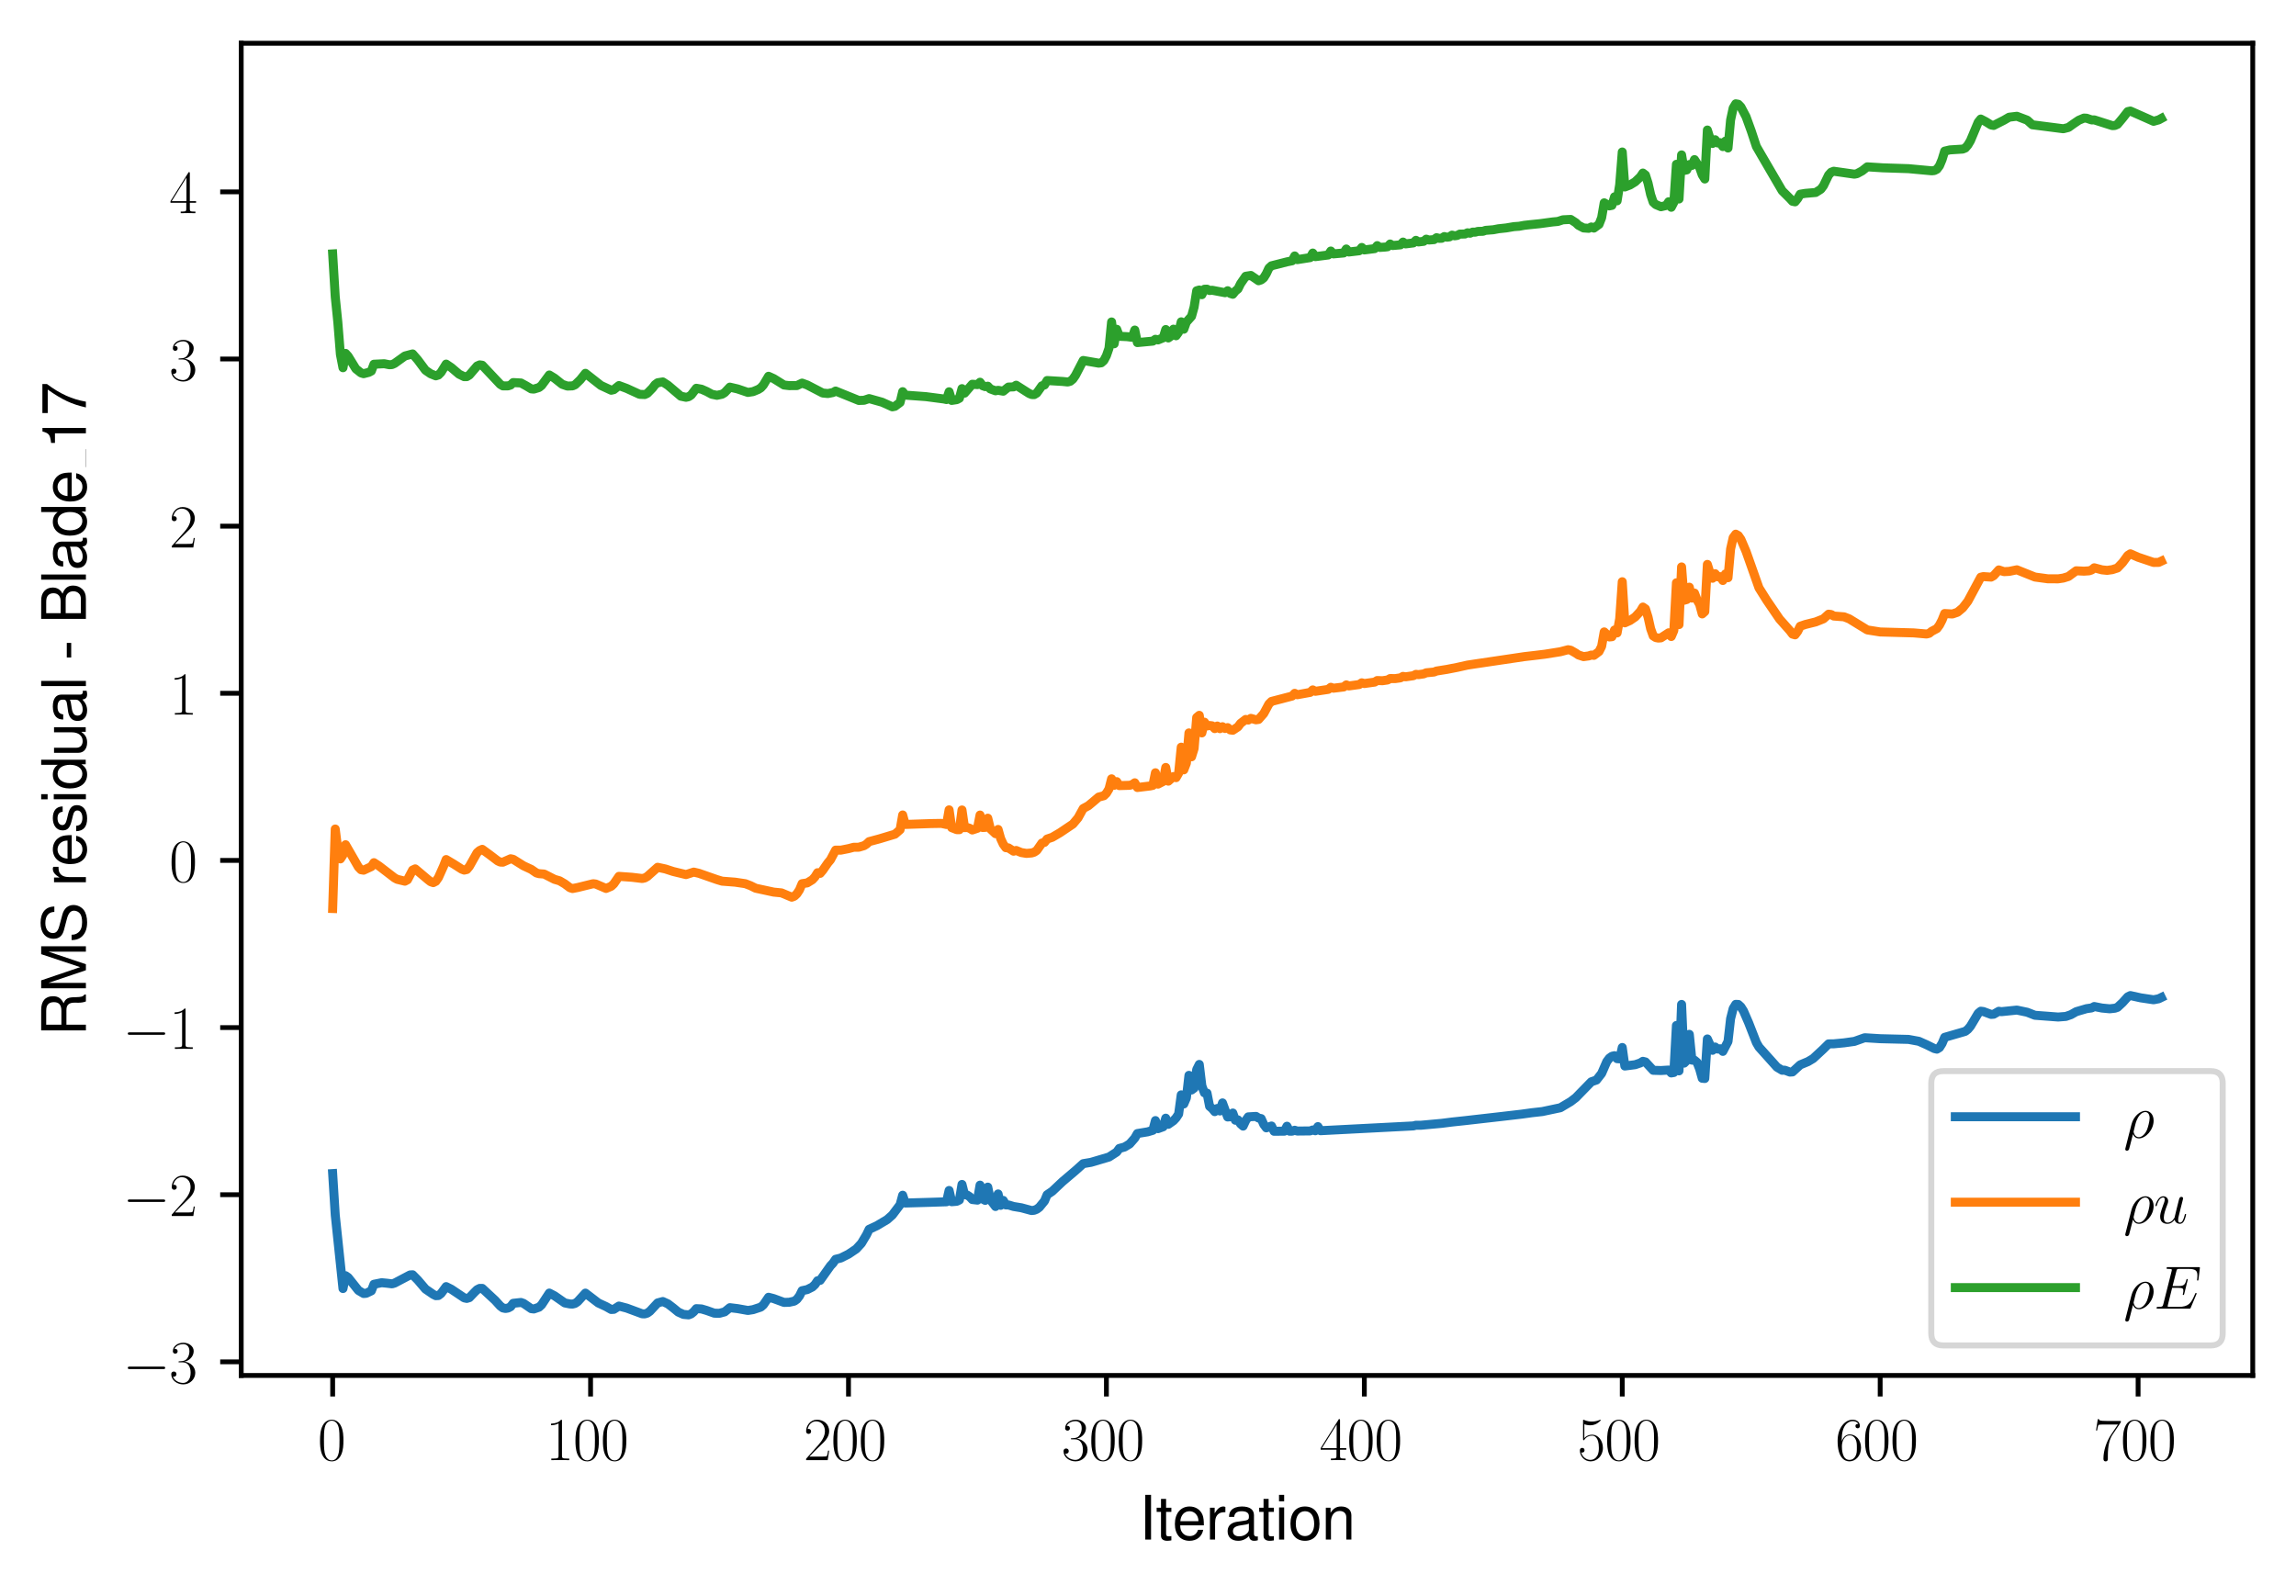 <?xml version="1.0" encoding="utf-8" standalone="no"?>
<!DOCTYPE svg PUBLIC "-//W3C//DTD SVG 1.1//EN"
  "http://www.w3.org/Graphics/SVG/1.1/DTD/svg11.dtd">
<svg xmlns:xlink="http://www.w3.org/1999/xlink" width="382.15pt" height="265.601pt" viewBox="0 0 382.15 265.601" xmlns="http://www.w3.org/2000/svg" version="1.1">
 <defs>
  <style type="text/css">*{stroke-linejoin: round; stroke-linecap: butt}</style>
 </defs>
 <g id="figure_1">
  <g id="patch_1">
   <path d="M 0 265.601 
L 382.15 265.601 
L 382.15 0 
L 0 0 
z
" style="fill: #ffffff"/>
  </g>
  <g id="axes_1">
   <g id="patch_2">
    <path d="M 40.15 228.96 
L 374.95 228.96 
L 374.95 7.2 
L 40.15 7.2 
z
" style="fill: #ffffff"/>
   </g>
   <g id="matplotlib.axis_1">
    <g id="xtick_1">
     <g id="line2d_1">
      <defs>
       <path id="mc74c350e2f" d="M 0 0 
L 0 3.5 
" style="stroke: #000000; stroke-width: 0.8"/>
      </defs>
      <g>
       <use xlink:href="#mc74c350e2f" x="55.369" y="228.96" style="stroke: #000000; stroke-width: 0.8"/>
      </g>
     </g>
     <g id="text_1">
      <!-- $\mathdefault{0}$ -->
      <g transform="translate(52.878 243.058) scale(0.1 -0.1)">
       <defs>
        <path id="CMR17-30" d="M 2688 2038 
C 2688 2430 2682 3099 2413 3613 
C 2176 4063 1798 4224 1466 4224 
C 1158 4224 768 4082 525 3620 
C 269 3137 243 2539 243 2038 
C 243 1671 250 1112 448 623 
C 723 -39 1216 -128 1466 -128 
C 1760 -128 2208 -7 2470 604 
C 2662 1048 2688 1568 2688 2038 
z
M 1466 -26 
C 1056 -26 813 328 723 816 
C 653 1196 653 1749 653 2109 
C 653 2604 653 3015 736 3407 
C 858 3954 1216 4121 1466 4121 
C 1728 4121 2067 3947 2189 3420 
C 2272 3054 2278 2623 2278 2109 
C 2278 1691 2278 1176 2202 797 
C 2067 96 1690 -26 1466 -26 
z
" transform="scale(0.016)"/>
       </defs>
       <use xlink:href="#CMR17-30" transform="scale(0.996)"/>
      </g>
     </g>
    </g>
    <g id="xtick_2">
     <g id="line2d_2">
      <g>
       <use xlink:href="#mc74c350e2f" x="98.297" y="228.96" style="stroke: #000000; stroke-width: 0.8"/>
      </g>
     </g>
     <g id="text_2">
      <!-- $\mathdefault{100}$ -->
      <g transform="translate(90.825 243.058) scale(0.1 -0.1)">
       <defs>
        <path id="CMR17-31" d="M 1702 4083 
C 1702 4217 1696 4224 1606 4224 
C 1357 3927 979 3833 621 3820 
C 602 3820 570 3820 563 3808 
C 557 3795 557 3782 557 3648 
C 755 3648 1088 3686 1344 3839 
L 1344 467 
C 1344 243 1331 166 781 166 
L 589 166 
L 589 0 
C 896 6 1216 12 1523 12 
C 1830 12 2150 6 2458 0 
L 2458 166 
L 2266 166 
C 1715 166 1702 236 1702 467 
L 1702 4083 
z
" transform="scale(0.016)"/>
       </defs>
       <use xlink:href="#CMR17-31" transform="scale(0.996)"/>
       <use xlink:href="#CMR17-30" transform="translate(45.69 0) scale(0.996)"/>
       <use xlink:href="#CMR17-30" transform="translate(91.381 0) scale(0.996)"/>
      </g>
     </g>
    </g>
    <g id="xtick_3">
     <g id="line2d_3">
      <g>
       <use xlink:href="#mc74c350e2f" x="141.226" y="228.96" style="stroke: #000000; stroke-width: 0.8"/>
      </g>
     </g>
     <g id="text_3">
      <!-- $\mathdefault{200}$ -->
      <g transform="translate(133.754 243.058) scale(0.1 -0.1)">
       <defs>
        <path id="CMR17-32" d="M 2669 990 
L 2554 990 
C 2490 537 2438 460 2413 422 
C 2381 371 1920 371 1830 371 
L 602 371 
C 832 620 1280 1073 1824 1596 
C 2214 1966 2669 2400 2669 3033 
C 2669 3788 2067 4224 1395 4224 
C 691 4224 262 3603 262 3027 
C 262 2777 448 2745 525 2745 
C 589 2745 781 2783 781 3007 
C 781 3206 614 3264 525 3264 
C 486 3264 448 3257 422 3244 
C 544 3788 915 4057 1306 4057 
C 1862 4057 2227 3616 2227 3033 
C 2227 2477 1901 1998 1536 1583 
L 262 147 
L 262 0 
L 2515 0 
L 2669 990 
z
" transform="scale(0.016)"/>
       </defs>
       <use xlink:href="#CMR17-32" transform="scale(0.996)"/>
       <use xlink:href="#CMR17-30" transform="translate(45.69 0) scale(0.996)"/>
       <use xlink:href="#CMR17-30" transform="translate(91.381 0) scale(0.996)"/>
      </g>
     </g>
    </g>
    <g id="xtick_4">
     <g id="line2d_4">
      <g>
       <use xlink:href="#mc74c350e2f" x="184.154" y="228.96" style="stroke: #000000; stroke-width: 0.8"/>
      </g>
     </g>
     <g id="text_4">
      <!-- $\mathdefault{300}$ -->
      <g transform="translate(176.682 243.058) scale(0.1 -0.1)">
       <defs>
        <path id="CMR17-33" d="M 1414 2176 
C 1984 2176 2234 1673 2234 1094 
C 2234 322 1824 25 1453 25 
C 1114 25 563 193 390 691 
C 422 678 454 678 486 678 
C 640 678 755 780 755 947 
C 755 1132 614 1216 486 1216 
C 378 1216 211 1164 211 927 
C 211 335 787 -128 1466 -128 
C 2176 -128 2720 432 2720 1087 
C 2720 1718 2208 2176 1600 2246 
C 2086 2347 2554 2776 2554 3353 
C 2554 3856 2048 4224 1472 4224 
C 890 4224 378 3862 378 3347 
C 378 3123 544 3084 627 3084 
C 762 3084 877 3167 877 3334 
C 877 3500 762 3584 627 3584 
C 602 3584 570 3584 544 3571 
C 730 3999 1235 4076 1459 4076 
C 1683 4076 2106 3966 2106 3347 
C 2106 3167 2080 2851 1862 2574 
C 1670 2329 1453 2316 1242 2297 
C 1210 2297 1062 2284 1037 2284 
C 992 2278 966 2272 966 2227 
C 966 2182 973 2176 1101 2176 
L 1414 2176 
z
" transform="scale(0.016)"/>
       </defs>
       <use xlink:href="#CMR17-33" transform="scale(0.996)"/>
       <use xlink:href="#CMR17-30" transform="translate(45.69 0) scale(0.996)"/>
       <use xlink:href="#CMR17-30" transform="translate(91.381 0) scale(0.996)"/>
      </g>
     </g>
    </g>
    <g id="xtick_5">
     <g id="line2d_5">
      <g>
       <use xlink:href="#mc74c350e2f" x="227.083" y="228.96" style="stroke: #000000; stroke-width: 0.8"/>
      </g>
     </g>
     <g id="text_5">
      <!-- $\mathdefault{400}$ -->
      <g transform="translate(219.611 243.058) scale(0.1 -0.1)">
       <defs>
        <path id="CMR17-34" d="M 2150 4147 
C 2150 4281 2144 4288 2029 4288 
L 128 1254 
L 128 1088 
L 1779 1088 
L 1779 460 
C 1779 230 1766 166 1318 166 
L 1197 166 
L 1197 0 
C 1402 12 1747 12 1965 12 
C 2182 12 2528 12 2733 0 
L 2733 166 
L 2611 166 
C 2163 166 2150 230 2150 460 
L 2150 1088 
L 2803 1088 
L 2803 1254 
L 2150 1254 
L 2150 4147 
z
M 1798 3723 
L 1798 1254 
L 256 1254 
L 1798 3723 
z
" transform="scale(0.016)"/>
       </defs>
       <use xlink:href="#CMR17-34" transform="scale(0.996)"/>
       <use xlink:href="#CMR17-30" transform="translate(45.69 0) scale(0.996)"/>
       <use xlink:href="#CMR17-30" transform="translate(91.381 0) scale(0.996)"/>
      </g>
     </g>
    </g>
    <g id="xtick_6">
     <g id="line2d_6">
      <g>
       <use xlink:href="#mc74c350e2f" x="270.011" y="228.96" style="stroke: #000000; stroke-width: 0.8"/>
      </g>
     </g>
     <g id="text_6">
      <!-- $\mathdefault{500}$ -->
      <g transform="translate(262.539 243.058) scale(0.1 -0.1)">
       <defs>
        <path id="CMR17-35" d="M 730 3750 
C 794 3724 1056 3641 1325 3641 
C 1920 3641 2246 3961 2432 4140 
C 2432 4191 2432 4224 2394 4224 
C 2387 4224 2374 4224 2323 4198 
C 2099 4102 1837 4032 1517 4032 
C 1325 4032 1037 4055 723 4191 
C 653 4224 640 4224 634 4224 
C 602 4224 595 4217 595 4090 
L 595 2231 
C 595 2113 595 2080 659 2080 
C 691 2080 704 2093 736 2139 
C 941 2435 1222 2560 1542 2560 
C 1766 2560 2246 2415 2246 1293 
C 2246 1087 2246 716 2054 422 
C 1894 159 1645 25 1370 25 
C 947 25 518 319 403 812 
C 429 806 480 793 506 793 
C 589 793 749 838 749 1036 
C 749 1209 627 1280 506 1280 
C 358 1280 262 1190 262 1011 
C 262 454 704 -128 1382 -128 
C 2042 -128 2669 441 2669 1267 
C 2669 2054 2170 2662 1549 2662 
C 1222 2662 947 2540 730 2304 
L 730 3750 
z
" transform="scale(0.016)"/>
       </defs>
       <use xlink:href="#CMR17-35" transform="scale(0.996)"/>
       <use xlink:href="#CMR17-30" transform="translate(45.69 0) scale(0.996)"/>
       <use xlink:href="#CMR17-30" transform="translate(91.381 0) scale(0.996)"/>
      </g>
     </g>
    </g>
    <g id="xtick_7">
     <g id="line2d_7">
      <g>
       <use xlink:href="#mc74c350e2f" x="312.94" y="228.96" style="stroke: #000000; stroke-width: 0.8"/>
      </g>
     </g>
     <g id="text_7">
      <!-- $\mathdefault{600}$ -->
      <g transform="translate(305.468 243.058) scale(0.1 -0.1)">
       <defs>
        <path id="CMR17-36" d="M 678 2198 
C 678 3712 1395 4076 1811 4076 
C 1946 4076 2272 4049 2400 3782 
C 2298 3782 2106 3782 2106 3558 
C 2106 3385 2246 3328 2336 3328 
C 2394 3328 2566 3353 2566 3571 
C 2566 3987 2246 4224 1805 4224 
C 1043 4224 243 3411 243 2011 
C 243 257 966 -128 1478 -128 
C 2099 -128 2688 431 2688 1295 
C 2688 2101 2170 2688 1517 2688 
C 1126 2688 838 2430 678 1979 
L 678 2198 
z
M 1478 25 
C 691 25 691 1212 691 1450 
C 691 1914 909 2585 1504 2585 
C 1613 2585 1926 2585 2138 2140 
C 2253 1889 2253 1624 2253 1302 
C 2253 954 2253 696 2118 438 
C 1978 173 1773 25 1478 25 
z
" transform="scale(0.016)"/>
       </defs>
       <use xlink:href="#CMR17-36" transform="scale(0.996)"/>
       <use xlink:href="#CMR17-30" transform="translate(45.69 0) scale(0.996)"/>
       <use xlink:href="#CMR17-30" transform="translate(91.381 0) scale(0.996)"/>
      </g>
     </g>
    </g>
    <g id="xtick_8">
     <g id="line2d_8">
      <g>
       <use xlink:href="#mc74c350e2f" x="355.869" y="228.96" style="stroke: #000000; stroke-width: 0.8"/>
      </g>
     </g>
     <g id="text_8">
      <!-- $\mathdefault{700}$ -->
      <g transform="translate(348.397 243.058) scale(0.1 -0.1)">
       <defs>
        <path id="CMR17-37" d="M 2886 3955 
L 2886 4096 
L 1382 4096 
C 634 4096 621 4166 595 4288 
L 480 4288 
L 294 3104 
L 410 3104 
C 429 3226 474 3552 550 3673 
C 589 3724 1062 3724 1171 3724 
L 2579 3724 
L 1869 2670 
C 1395 1961 1069 1003 1069 166 
C 1069 89 1069 -128 1299 -128 
C 1530 -128 1530 89 1530 172 
L 1530 466 
C 1530 1514 1709 2204 2003 2644 
L 2886 3955 
z
" transform="scale(0.016)"/>
       </defs>
       <use xlink:href="#CMR17-37" transform="scale(0.996)"/>
       <use xlink:href="#CMR17-30" transform="translate(45.69 0) scale(0.996)"/>
       <use xlink:href="#CMR17-30" transform="translate(91.381 0) scale(0.996)"/>
      </g>
     </g>
    </g>
    <g id="text_9">
     <!-- Iteration -->
     <g transform="translate(189.603 256.279) scale(0.1 -0.1)">
      <defs>
       <path id="NimbusSanL-Regu-49" d="M 1242 4672 
L 640 4672 
L 640 0 
L 1242 0 
L 1242 4672 
z
" transform="scale(0.016)"/>
       <path id="NimbusSanL-Regu-74" d="M 1626 3328 
L 1075 3328 
L 1075 4249 
L 544 4249 
L 544 3328 
L 90 3328 
L 90 2892 
L 544 2892 
L 544 402 
C 544 64 774 -128 1190 -128 
C 1318 -128 1446 -116 1626 -84 
L 1626 364 
C 1555 345 1472 339 1370 339 
C 1139 339 1075 402 1075 634 
L 1075 2892 
L 1626 2892 
L 1626 3328 
z
" transform="scale(0.016)"/>
       <path id="NimbusSanL-Regu-65" d="M 3283 1484 
C 3283 1998 3245 2311 3149 2565 
C 2931 3123 2419 3456 1792 3456 
C 858 3456 256 2734 256 1619 
C 256 545 838 -128 1779 -128 
C 2547 -128 3078 307 3213 1018 
L 2675 1018 
C 2528 588 2227 364 1798 364 
C 1459 364 1171 514 992 787 
C 864 974 819 1161 813 1484 
L 3283 1484 
z
M 826 1920 
C 870 2552 1248 2963 1786 2963 
C 2310 2963 2714 2519 2714 1959 
C 2714 1946 2714 1933 2707 1920 
L 826 1920 
z
" transform="scale(0.016)"/>
       <path id="NimbusSanL-Regu-72" d="M 442 3328 
L 442 0 
L 979 0 
L 979 1727 
C 979 2203 1101 2514 1357 2698 
C 1523 2819 1683 2857 2054 2863 
L 2054 3404 
C 1965 3449 1920 3456 1850 3456 
C 1504 3456 1242 3251 934 2750 
L 934 3328 
L 442 3328 
z
" transform="scale(0.016)"/>
       <path id="NimbusSanL-Regu-61" d="M 3424 332 
C 3366 320 3341 320 3309 320 
C 3123 320 3021 415 3021 581 
L 3021 2542 
C 3021 3135 2586 3456 1760 3456 
C 1274 3456 870 3315 646 3065 
C 493 2893 429 2702 416 2370 
L 954 2370 
C 998 2778 1242 2963 1741 2963 
C 2221 2963 2490 2784 2490 2466 
L 2490 2326 
C 2490 2103 2355 2007 1933 1956 
C 1178 1861 1062 1835 858 1753 
C 467 1593 269 1294 269 861 
C 269 256 691 -128 1370 -128 
C 1792 -128 2131 19 2509 364 
C 2547 25 2714 -128 3059 -128 
C 3168 -128 3251 -116 3424 -71 
L 3424 332 
z
M 2490 1071 
C 2490 893 2438 785 2278 638 
C 2061 441 1798 339 1485 339 
C 1069 339 826 536 826 874 
C 826 1224 1062 1402 1632 1485 
C 2195 1562 2310 1587 2490 1670 
L 2490 1071 
z
" transform="scale(0.016)"/>
       <path id="NimbusSanL-Regu-69" d="M 960 3358 
L 429 3358 
L 429 0 
L 960 0 
L 960 3358 
z
M 960 4672 
L 422 4672 
L 422 3999 
L 960 3999 
L 960 4672 
z
" transform="scale(0.016)"/>
       <path id="NimbusSanL-Regu-6f" d="M 1741 3456 
C 800 3456 230 2784 230 1663 
C 230 543 794 -128 1747 -128 
C 2688 -128 3264 543 3264 1638 
C 3264 2791 2707 3456 1741 3456 
z
M 1747 2963 
C 2349 2963 2707 2472 2707 1644 
C 2707 861 2336 364 1747 364 
C 1152 364 787 855 787 1663 
C 787 2466 1152 2963 1747 2963 
z
" transform="scale(0.016)"/>
       <path id="NimbusSanL-Regu-6e" d="M 448 3328 
L 448 0 
L 986 0 
L 986 1835 
C 986 2539 1344 2988 1894 2988 
C 2317 2988 2586 2732 2586 2328 
L 2586 0 
L 3117 0 
L 3117 2539 
C 3117 3097 2701 3456 2054 3456 
C 1555 3456 1235 3263 941 2796 
L 941 3328 
L 448 3328 
z
" transform="scale(0.016)"/>
      </defs>
      <use xlink:href="#NimbusSanL-Regu-49" transform="scale(0.996)"/>
      <use xlink:href="#NimbusSanL-Regu-74" transform="translate(27.695 0) scale(0.996)"/>
      <use xlink:href="#NimbusSanL-Regu-65" transform="translate(55.39 0) scale(0.996)"/>
      <use xlink:href="#NimbusSanL-Regu-72" transform="translate(110.782 0) scale(0.996)"/>
      <use xlink:href="#NimbusSanL-Regu-61" transform="translate(142.961 0) scale(0.996)"/>
      <use xlink:href="#NimbusSanL-Regu-74" transform="translate(198.353 0) scale(0.996)"/>
      <use xlink:href="#NimbusSanL-Regu-69" transform="translate(226.048 0) scale(0.996)"/>
      <use xlink:href="#NimbusSanL-Regu-6f" transform="translate(248.165 0) scale(0.996)"/>
      <use xlink:href="#NimbusSanL-Regu-6e" transform="translate(303.556 0) scale(0.996)"/>
     </g>
    </g>
   </g>
   <g id="matplotlib.axis_2">
    <g id="ytick_1">
     <g id="line2d_9">
      <defs>
       <path id="m18ea45d09d" d="M 0 0 
L -3.5 0 
" style="stroke: #000000; stroke-width: 0.8"/>
      </defs>
      <g>
       <use xlink:href="#m18ea45d09d" x="40.15" y="226.693" style="stroke: #000000; stroke-width: 0.8"/>
      </g>
     </g>
     <g id="text_10">
      <!-- $\mathdefault{−3}$ -->
      <g transform="translate(20.42 230.242) scale(0.1 -0.1)">
       <defs>
        <path id="CMSY10-0" d="M 4218 1472 
C 4326 1472 4442 1472 4442 1600 
C 4442 1728 4326 1728 4218 1728 
L 755 1728 
C 646 1728 531 1728 531 1600 
C 531 1472 646 1472 755 1472 
L 4218 1472 
z
" transform="scale(0.016)"/>
       </defs>
       <use xlink:href="#CMSY10-0" transform="scale(0.996)"/>
       <use xlink:href="#CMR17-33" transform="translate(77.487 0) scale(0.996)"/>
      </g>
     </g>
    </g>
    <g id="ytick_2">
     <g id="line2d_10">
      <g>
       <use xlink:href="#m18ea45d09d" x="40.15" y="198.871" style="stroke: #000000; stroke-width: 0.8"/>
      </g>
     </g>
     <g id="text_11">
      <!-- $\mathdefault{−2}$ -->
      <g transform="translate(20.42 202.42) scale(0.1 -0.1)">
       <use xlink:href="#CMSY10-0" transform="scale(0.996)"/>
       <use xlink:href="#CMR17-32" transform="translate(77.487 0) scale(0.996)"/>
      </g>
     </g>
    </g>
    <g id="ytick_3">
     <g id="line2d_11">
      <g>
       <use xlink:href="#m18ea45d09d" x="40.15" y="171.049" style="stroke: #000000; stroke-width: 0.8"/>
      </g>
     </g>
     <g id="text_12">
      <!-- $\mathdefault{−1}$ -->
      <g transform="translate(20.42 174.598) scale(0.1 -0.1)">
       <use xlink:href="#CMSY10-0" transform="scale(0.996)"/>
       <use xlink:href="#CMR17-31" transform="translate(77.487 0) scale(0.996)"/>
      </g>
     </g>
    </g>
    <g id="ytick_4">
     <g id="line2d_12">
      <g>
       <use xlink:href="#m18ea45d09d" x="40.15" y="143.227" style="stroke: #000000; stroke-width: 0.8"/>
      </g>
     </g>
     <g id="text_13">
      <!-- $\mathdefault{0}$ -->
      <g transform="translate(28.169 146.776) scale(0.1 -0.1)">
       <use xlink:href="#CMR17-30" transform="scale(0.996)"/>
      </g>
     </g>
    </g>
    <g id="ytick_5">
     <g id="line2d_13">
      <g>
       <use xlink:href="#m18ea45d09d" x="40.15" y="115.404" style="stroke: #000000; stroke-width: 0.8"/>
      </g>
     </g>
     <g id="text_14">
      <!-- $\mathdefault{1}$ -->
      <g transform="translate(28.169 118.954) scale(0.1 -0.1)">
       <use xlink:href="#CMR17-31" transform="scale(0.996)"/>
      </g>
     </g>
    </g>
    <g id="ytick_6">
     <g id="line2d_14">
      <g>
       <use xlink:href="#m18ea45d09d" x="40.15" y="87.582" style="stroke: #000000; stroke-width: 0.8"/>
      </g>
     </g>
     <g id="text_15">
      <!-- $\mathdefault{2}$ -->
      <g transform="translate(28.169 91.131) scale(0.1 -0.1)">
       <use xlink:href="#CMR17-32" transform="scale(0.996)"/>
      </g>
     </g>
    </g>
    <g id="ytick_7">
     <g id="line2d_15">
      <g>
       <use xlink:href="#m18ea45d09d" x="40.15" y="59.76" style="stroke: #000000; stroke-width: 0.8"/>
      </g>
     </g>
     <g id="text_16">
      <!-- $\mathdefault{3}$ -->
      <g transform="translate(28.169 63.309) scale(0.1 -0.1)">
       <use xlink:href="#CMR17-33" transform="scale(0.996)"/>
      </g>
     </g>
    </g>
    <g id="ytick_8">
     <g id="line2d_16">
      <g>
       <use xlink:href="#m18ea45d09d" x="40.15" y="31.938" style="stroke: #000000; stroke-width: 0.8"/>
      </g>
     </g>
     <g id="text_17">
      <!-- $\mathdefault{4}$ -->
      <g transform="translate(28.169 35.487) scale(0.1 -0.1)">
       <use xlink:href="#CMR17-34" transform="scale(0.996)"/>
      </g>
     </g>
    </g>
    <g id="text_18">
     <!-- RMS residual - Blade_17 -->
     <g transform="translate(14.298 172.47) rotate(-90) scale(0.1 -0.1)">
      <defs>
       <path id="NimbusSanL-Regu-52" d="M 1190 2035 
L 2726 2035 
C 3258 2035 3494 1775 3494 1191 
L 3488 770 
C 3488 478 3539 192 3622 0 
L 4346 0 
L 4346 147 
C 4122 303 4077 471 4064 1101 
C 4058 1879 3936 2111 3430 2329 
C 3955 2585 4166 2907 4166 3432 
C 4166 4230 3661 4672 2746 4672 
L 595 4672 
L 595 0 
L 1190 0 
L 1190 2035 
z
M 1190 2560 
L 1190 4147 
L 2630 4147 
C 2963 4147 3155 4096 3302 3970 
C 3462 3837 3546 3628 3546 3350 
C 3546 2806 3264 2560 2630 2560 
L 1190 2560 
z
" transform="scale(0.016)"/>
       <path id="NimbusSanL-Regu-4d" d="M 2995 0 
L 4307 3915 
L 4307 0 
L 4870 0 
L 4870 4672 
L 4045 4672 
L 2688 602 
L 1306 4672 
L 480 4672 
L 480 0 
L 1043 0 
L 1043 3915 
L 2368 0 
L 2995 0 
z
" transform="scale(0.016)"/>
       <path id="NimbusSanL-Regu-53" d="M 3814 3295 
C 3808 4204 3181 4736 2106 4736 
C 1082 4736 448 4211 448 3372 
C 448 2806 749 2450 1363 2291 
L 2522 1986 
C 3110 1833 3379 1598 3379 1236 
C 3379 988 3245 733 3046 593 
C 2861 466 2566 396 2189 396 
C 1683 396 1338 517 1114 784 
C 941 988 864 1210 870 1496 
L 307 1496 
C 314 1070 397 790 582 536 
C 902 102 1440 -128 2150 -128 
C 2707 -128 3162 0 3462 230 
C 3776 479 3974 892 3974 1293 
C 3974 1865 3616 2284 2982 2456 
L 1811 2768 
C 1248 2920 1043 3098 1043 3454 
C 1043 3925 1459 4236 2086 4236 
C 2829 4236 3245 3899 3251 3295 
L 3814 3295 
z
" transform="scale(0.016)"/>
       <path id="NimbusSanL-Regu-73" d="M 2803 2428 
C 2797 3084 2362 3456 1587 3456 
C 806 3456 301 3052 301 2434 
C 301 1912 570 1663 1363 1472 
L 1862 1351 
C 2234 1262 2381 1129 2381 887 
C 2381 574 2067 364 1600 364 
C 1312 364 1069 447 934 587 
C 851 683 813 778 781 1014 
L 218 1014 
C 243 243 678 -128 1555 -128 
C 2400 -128 2938 288 2938 931 
C 2938 1428 2656 1702 1990 1861 
L 1478 1982 
C 1043 2084 858 2224 858 2459 
C 858 2765 1133 2963 1568 2963 
C 1997 2963 2227 2778 2240 2428 
L 2803 2428 
z
" transform="scale(0.016)"/>
       <path id="NimbusSanL-Regu-64" d="M 3168 4672 
L 2637 4672 
L 2637 2937 
C 2413 3276 2054 3456 1606 3456 
C 736 3456 166 2759 166 1695 
C 166 568 723 -128 1626 -128 
C 2086 -128 2406 44 2694 460 
L 2694 19 
L 3168 19 
L 3168 4672 
z
M 1696 2956 
C 2272 2956 2637 2447 2637 1651 
C 2637 880 2266 371 1702 371 
C 1114 371 723 887 723 1663 
C 723 2440 1114 2956 1696 2956 
z
" transform="scale(0.016)"/>
       <path id="NimbusSanL-Regu-75" d="M 3085 19 
L 3085 3328 
L 2554 3328 
L 2554 1454 
C 2554 780 2195 339 1638 339 
C 1216 339 947 591 947 988 
L 947 3328 
L 416 3328 
L 416 780 
C 416 230 832 -128 1485 -128 
C 1978 -128 2291 44 2605 484 
L 2605 19 
L 3085 19 
z
" transform="scale(0.016)"/>
       <path id="NimbusSanL-Regu-6c" d="M 973 4672 
L 435 4672 
L 435 0 
L 973 0 
L 973 4672 
z
" transform="scale(0.016)"/>
       <path id="NimbusSanL-Regu-2d" d="M 1818 1996 
L 294 1996 
L 294 1536 
L 1818 1536 
L 1818 1996 
z
" transform="scale(0.016)"/>
       <path id="NimbusSanL-Regu-42" d="M 506 0 
L 2611 0 
C 3053 0 3379 121 3629 390 
C 3859 632 3987 961 3987 1321 
C 3987 1878 3731 2214 3136 2444 
C 3558 2643 3782 2994 3782 3476 
C 3782 3821 3654 4127 3411 4345 
C 3168 4569 2848 4672 2400 4672 
L 506 4672 
L 506 0 
z
M 1101 2636 
L 1101 4147 
L 2253 4147 
C 2586 4147 2771 4101 2931 3977 
C 3098 3847 3187 3652 3187 3391 
C 3187 3138 3098 2936 2931 2806 
C 2771 2682 2586 2636 2253 2636 
L 1101 2636 
z
M 1101 524 
L 1101 2112 
L 2554 2112 
C 2842 2112 3034 2042 3174 1890 
C 3315 1745 3392 1542 3392 1315 
C 3392 1093 3315 891 3174 746 
C 3034 594 2842 524 2554 524 
L 1101 524 
z
" transform="scale(0.016)"/>
       <path id="NimbusSanL-Regu-31" d="M 1658 3232 
L 1658 0 
L 2221 0 
L 2221 4537 
L 1850 4537 
C 1651 3840 1523 3744 653 3635 
L 653 3232 
L 1658 3232 
z
" transform="scale(0.016)"/>
       <path id="NimbusSanL-Regu-37" d="M 3328 4544 
L 294 4544 
L 294 3987 
L 2746 3987 
C 1664 2442 1222 1493 883 0 
L 1485 0 
C 1734 1454 2304 2704 3328 4070 
L 3328 4544 
z
" transform="scale(0.016)"/>
      </defs>
      <use xlink:href="#NimbusSanL-Regu-52" transform="scale(0.996)"/>
      <use xlink:href="#NimbusSanL-Regu-4d" transform="translate(71.93 0) scale(0.996)"/>
      <use xlink:href="#NimbusSanL-Regu-53" transform="translate(154.918 0) scale(0.996)"/>
      <use xlink:href="#NimbusSanL-Regu-72" transform="translate(249.064 0) scale(0.996)"/>
      <use xlink:href="#NimbusSanL-Regu-65" transform="translate(282.239 0) scale(0.996)"/>
      <use xlink:href="#NimbusSanL-Regu-73" transform="translate(337.631 0) scale(0.996)"/>
      <use xlink:href="#NimbusSanL-Regu-69" transform="translate(387.444 0) scale(0.996)"/>
      <use xlink:href="#NimbusSanL-Regu-64" transform="translate(409.561 0) scale(0.996)"/>
      <use xlink:href="#NimbusSanL-Regu-75" transform="translate(464.952 0) scale(0.996)"/>
      <use xlink:href="#NimbusSanL-Regu-61" transform="translate(520.344 0) scale(0.996)"/>
      <use xlink:href="#NimbusSanL-Regu-6c" transform="translate(575.736 0) scale(0.996)"/>
      <use xlink:href="#NimbusSanL-Regu-2d" transform="translate(625.547 0) scale(0.996)"/>
      <use xlink:href="#NimbusSanL-Regu-42" transform="translate(686.418 0) scale(0.996)"/>
      <use xlink:href="#NimbusSanL-Regu-6c" transform="translate(752.868 0) scale(0.996)"/>
      <use xlink:href="#NimbusSanL-Regu-61" transform="translate(774.985 0) scale(0.996)"/>
      <use xlink:href="#NimbusSanL-Regu-64" transform="translate(830.376 0) scale(0.996)"/>
      <use xlink:href="#NimbusSanL-Regu-65" transform="translate(885.768 0) scale(0.996)"/>
      <use xlink:href="#NimbusSanL-Regu-31" transform="translate(977.025 0) scale(0.996)"/>
      <use xlink:href="#NimbusSanL-Regu-37" transform="translate(1032.417 0) scale(0.996)"/>
      <path d="M 947.137 0 
L 977.025 0 
L 977.025 0.399 
L 947.137 0.399 
L 947.137 0 
z
"/>
     </g>
    </g>
   </g>
   <g id="line2d_17">
    <path d="M 55.369 195.357 
L 55.798 202.246 
L 57.086 214.49 
L 57.515 212.353 
L 57.944 212.65 
L 59.661 214.809 
L 60.52 215.315 
L 60.949 215.283 
L 61.808 214.873 
L 62.237 213.779 
L 63.525 213.52 
L 64.384 213.603 
L 65.242 213.708 
L 65.671 213.586 
L 68.247 212.229 
L 68.676 212.201 
L 69.535 213.072 
L 70.823 214.581 
L 72.111 215.464 
L 72.54 215.677 
L 72.969 215.653 
L 73.399 215.331 
L 74.257 214.171 
L 75.116 214.604 
L 77.262 216.043 
L 77.691 216.135 
L 78.121 216.004 
L 78.979 215.107 
L 79.409 214.683 
L 79.838 214.466 
L 80.267 214.466 
L 82.414 216.459 
L 83.272 217.403 
L 83.701 217.72 
L 84.131 217.809 
L 84.56 217.737 
L 84.989 217.512 
L 85.419 216.947 
L 86.706 216.809 
L 87.136 216.96 
L 88.424 217.841 
L 88.853 217.893 
L 89.711 217.598 
L 90.141 217.199 
L 91.429 215.244 
L 92.287 215.694 
L 94.004 216.886 
L 94.863 217.058 
L 95.292 217.075 
L 95.721 216.966 
L 96.151 216.665 
L 97.439 215.254 
L 99.585 216.893 
L 100.873 217.492 
L 101.731 217.976 
L 102.161 217.952 
L 103.019 217.406 
L 104.307 217.744 
L 106.883 218.694 
L 107.312 218.709 
L 107.741 218.579 
L 108.171 218.268 
L 109.459 216.885 
L 110.317 216.65 
L 111.176 217.044 
L 112.034 217.701 
L 112.893 218.408 
L 113.751 218.795 
L 114.61 218.875 
L 115.039 218.709 
L 115.469 218.354 
L 115.898 217.838 
L 116.756 217.886 
L 117.615 218.139 
L 118.903 218.597 
L 119.761 218.606 
L 120.62 218.372 
L 121.479 217.675 
L 122.766 217.834 
L 124.484 218.141 
L 125.342 218.004 
L 126.63 217.579 
L 127.059 217.204 
L 127.918 215.942 
L 128.776 216.168 
L 130.494 216.8 
L 131.352 216.777 
L 132.211 216.586 
L 132.64 216.278 
L 133.069 215.716 
L 133.499 214.849 
L 134.357 214.665 
L 135.216 214.232 
L 135.645 213.825 
L 136.074 213.192 
L 136.504 213.129 
L 138.221 210.711 
L 138.65 210.253 
L 139.079 209.624 
L 139.938 209.411 
L 141.226 208.767 
L 142.514 207.9 
L 143.372 206.965 
L 144.231 205.527 
L 144.66 204.633 
L 145.948 204.033 
L 147.665 203.012 
L 148.524 202.249 
L 149.811 200.543 
L 150.241 198.957 
L 150.67 200.257 
L 154.963 200.133 
L 157.539 200.049 
L 157.968 198.167 
L 158.397 200.037 
L 159.256 199.967 
L 159.685 199.746 
L 160.114 197.164 
L 160.544 198.861 
L 160.973 198.931 
L 161.402 199.207 
L 161.831 199.674 
L 162.69 199.775 
L 163.119 197.281 
L 163.549 199.587 
L 163.978 199.815 
L 164.407 197.608 
L 164.836 199.705 
L 165.695 200.834 
L 166.124 198.745 
L 166.554 200.64 
L 166.983 199.822 
L 167.412 200.572 
L 167.841 200.574 
L 168.7 200.833 
L 169.988 201.045 
L 171.705 201.509 
L 172.134 201.456 
L 172.564 201.283 
L 172.993 200.962 
L 173.851 199.914 
L 174.281 198.882 
L 175.139 198.3 
L 176.856 196.682 
L 179.003 194.859 
L 180.291 193.702 
L 181.579 193.485 
L 184.584 192.599 
L 185.871 191.765 
L 186.301 191.169 
L 187.159 190.939 
L 188.018 190.425 
L 188.876 189.445 
L 189.306 188.688 
L 191.023 188.406 
L 191.881 188.149 
L 192.311 186.532 
L 192.74 187.878 
L 193.599 187.564 
L 194.028 186.132 
L 194.457 187.154 
L 195.316 186.55 
L 195.745 186.089 
L 196.174 185.441 
L 196.604 182.252 
L 197.033 183.769 
L 197.462 182.763 
L 197.891 179.004 
L 198.321 181.438 
L 198.75 181.124 
L 199.179 178.045 
L 199.609 177.184 
L 200.038 180.754 
L 200.467 181.916 
L 200.896 181.958 
L 201.326 184.158 
L 201.755 184.522 
L 202.184 185.043 
L 202.614 184.515 
L 203.043 184.934 
L 203.472 183.591 
L 204.331 185.932 
L 204.76 185.897 
L 205.189 185.274 
L 205.619 186.475 
L 206.048 186.417 
L 206.477 187.079 
L 206.906 187.452 
L 207.336 186.531 
L 207.765 185.914 
L 209.053 185.837 
L 209.482 186.117 
L 209.911 186.203 
L 210.341 187.172 
L 210.77 187.743 
L 211.629 187.435 
L 212.058 188.31 
L 213.775 188.295 
L 214.204 187.472 
L 214.634 188.298 
L 215.063 188.295 
L 215.492 188.14 
L 215.921 188.275 
L 218.068 188.251 
L 218.497 188.093 
L 218.926 188.223 
L 219.356 187.534 
L 219.785 188.216 
L 235.239 187.42 
L 235.669 187.306 
L 236.527 187.306 
L 239.961 186.991 
L 241.679 186.773 
L 243.825 186.543 
L 249.835 185.86 
L 253.269 185.46 
L 254.986 185.222 
L 256.704 185.031 
L 259.709 184.395 
L 261.426 183.375 
L 262.284 182.718 
L 264.86 180.076 
L 265.719 179.782 
L 266.577 178.685 
L 267.436 176.711 
L 267.865 176.142 
L 268.294 175.832 
L 268.724 175.732 
L 269.153 176.226 
L 269.582 176.254 
L 270.011 174.365 
L 270.441 177.449 
L 272.158 177.228 
L 273.016 176.938 
L 273.446 176.667 
L 273.875 176.773 
L 275.163 178.164 
L 276.451 178.2 
L 277.739 178.121 
L 278.168 178.604 
L 278.597 178.528 
L 279.026 170.698 
L 279.456 178.257 
L 279.885 167.197 
L 280.314 176.967 
L 280.744 176.532 
L 281.173 172.179 
L 281.602 176.468 
L 282.031 176.481 
L 282.461 176.841 
L 282.89 177.945 
L 283.319 179.488 
L 283.749 179.528 
L 284.178 172.943 
L 285.036 174.834 
L 285.466 174.285 
L 285.895 174.627 
L 286.324 174.579 
L 286.754 175.013 
L 287.612 173.366 
L 288.041 169.574 
L 288.471 167.886 
L 288.9 167.185 
L 289.329 167.204 
L 289.759 167.598 
L 290.188 168.279 
L 291.046 170.254 
L 292.334 173.549 
L 292.764 174.294 
L 295.769 177.643 
L 296.627 178.154 
L 297.056 178.138 
L 297.915 178.459 
L 298.344 178.433 
L 299.632 177.253 
L 300.92 176.718 
L 301.779 176.207 
L 303.496 174.615 
L 304.354 173.765 
L 305.213 173.754 
L 306.93 173.591 
L 308.647 173.351 
L 310.364 172.742 
L 312.94 172.902 
L 317.662 173.019 
L 319.379 173.335 
L 320.667 173.908 
L 321.955 174.543 
L 322.384 174.642 
L 322.814 174.378 
L 323.243 173.696 
L 323.672 172.675 
L 327.106 171.681 
L 327.536 171.342 
L 327.965 170.83 
L 329.253 168.677 
L 329.682 168.326 
L 330.111 168.379 
L 331.399 168.857 
L 331.829 168.828 
L 332.687 168.336 
L 333.116 168.402 
L 335.692 168.139 
L 337.409 168.499 
L 338.697 169.003 
L 342.561 169.295 
L 343.849 169.194 
L 344.707 168.894 
L 345.566 168.406 
L 347.283 167.901 
L 348.141 167.778 
L 348.571 167.545 
L 349.859 167.801 
L 351.146 167.925 
L 352.005 167.829 
L 352.434 167.682 
L 353.293 166.884 
L 354.151 165.927 
L 354.581 165.721 
L 356.298 166.101 
L 358.444 166.422 
L 359.303 166.254 
L 359.732 166.044 
L 359.732 166.044 
" clip-path="url(#p8b46474058)" style="fill: none; stroke: #1f77b4; stroke-width: 1.5; stroke-linecap: square"/>
   </g>
   <g id="line2d_18">
    <path d="M 55.369 151.231 
L 55.798 138 
L 56.227 141.415 
L 56.656 142.973 
L 57.086 142.317 
L 57.515 140.615 
L 59.661 144.336 
L 60.091 144.779 
L 60.52 144.853 
L 61.808 144.255 
L 62.237 143.6 
L 63.096 144.16 
L 65.671 146.137 
L 66.101 146.37 
L 67.389 146.683 
L 67.818 146.458 
L 68.676 144.832 
L 69.106 144.632 
L 71.252 146.442 
L 71.681 146.773 
L 72.111 146.922 
L 72.54 146.703 
L 72.969 146.091 
L 73.828 144.178 
L 74.257 143.082 
L 75.545 143.848 
L 76.833 144.674 
L 77.262 144.838 
L 77.691 144.741 
L 78.121 144.228 
L 79.409 141.937 
L 79.838 141.575 
L 80.267 141.381 
L 81.555 142.324 
L 82.843 143.305 
L 83.272 143.504 
L 83.701 143.519 
L 84.989 142.951 
L 85.419 143.044 
L 87.136 144.12 
L 88.424 144.718 
L 89.282 145.307 
L 89.711 145.431 
L 90.57 145.495 
L 92.287 146.371 
L 93.146 146.623 
L 94.004 147.129 
L 94.863 147.772 
L 95.292 147.906 
L 96.151 147.737 
L 98.726 147.103 
L 99.156 147.157 
L 100.873 147.892 
L 101.731 147.53 
L 102.161 147.125 
L 103.019 145.878 
L 105.166 146.031 
L 106.883 146.235 
L 107.312 146.145 
L 107.741 145.897 
L 109.459 144.369 
L 110.746 144.648 
L 112.034 145.066 
L 114.181 145.584 
L 115.469 145.169 
L 116.327 145.371 
L 119.332 146.421 
L 120.191 146.68 
L 122.337 146.844 
L 124.054 147.099 
L 124.913 147.429 
L 125.771 147.852 
L 128.776 148.501 
L 130.064 148.627 
L 131.781 149.345 
L 132.211 149.181 
L 132.64 148.779 
L 133.069 148.122 
L 133.499 147.096 
L 134.357 146.968 
L 135.216 146.437 
L 135.645 145.961 
L 136.074 145.271 
L 136.504 145.381 
L 136.933 144.88 
L 137.791 143.641 
L 138.221 143.13 
L 139.079 141.512 
L 139.938 141.518 
L 141.226 141.263 
L 142.084 141.039 
L 142.943 141.027 
L 143.801 140.775 
L 144.231 140.503 
L 144.66 140.095 
L 146.377 139.634 
L 148.953 138.86 
L 149.811 138.117 
L 150.241 135.66 
L 150.67 137.237 
L 154.963 137.091 
L 156.68 137.062 
L 157.539 137.249 
L 157.968 134.81 
L 158.397 137.771 
L 159.256 138.108 
L 159.685 138.106 
L 160.114 134.831 
L 160.544 137.77 
L 160.973 137.746 
L 161.402 137.878 
L 161.831 138.16 
L 162.69 137.871 
L 163.119 135.674 
L 163.549 137.746 
L 163.978 137.728 
L 164.407 136.196 
L 164.836 137.968 
L 165.695 138.777 
L 166.124 138.07 
L 166.554 139.596 
L 166.983 140.524 
L 167.412 141.106 
L 167.841 141.141 
L 168.7 141.691 
L 169.129 141.567 
L 169.988 141.917 
L 170.846 142.057 
L 171.705 141.985 
L 172.134 141.853 
L 172.564 141.566 
L 173.422 140.336 
L 173.851 140.223 
L 174.281 139.666 
L 175.139 139.375 
L 176.427 138.618 
L 178.574 137.173 
L 179.432 136.146 
L 180.291 134.584 
L 181.149 134.122 
L 182.008 133.406 
L 182.866 132.679 
L 183.725 132.46 
L 184.154 132.044 
L 184.584 131.326 
L 185.013 129.643 
L 185.442 130.722 
L 185.871 130.11 
L 186.301 130.773 
L 188.018 130.721 
L 188.447 130.603 
L 188.876 130.305 
L 189.306 131.088 
L 191.452 130.828 
L 191.881 130.734 
L 192.311 128.636 
L 192.74 130.524 
L 193.599 130.078 
L 194.028 127.749 
L 194.457 130.032 
L 195.316 129.268 
L 195.745 129.449 
L 196.174 128.708 
L 196.604 124.375 
L 197.033 128.149 
L 197.462 127.047 
L 197.891 122.002 
L 198.321 125.979 
L 198.75 124.598 
L 199.179 119.429 
L 199.609 119.073 
L 200.038 122 
L 200.467 120.213 
L 200.896 120.842 
L 201.326 120.764 
L 201.755 120.821 
L 202.184 121.285 
L 202.614 120.857 
L 203.043 121.294 
L 203.472 120.969 
L 203.901 121.265 
L 204.331 121.119 
L 204.76 121.499 
L 205.189 121.559 
L 206.048 120.99 
L 206.477 120.417 
L 207.336 119.758 
L 207.765 119.859 
L 208.194 119.578 
L 209.053 119.818 
L 209.482 119.755 
L 210.341 118.776 
L 211.199 117.187 
L 211.629 116.76 
L 215.063 115.866 
L 215.492 115.413 
L 215.921 115.646 
L 218.068 115.256 
L 218.497 114.84 
L 218.926 115.076 
L 220.644 114.82 
L 221.073 114.754 
L 221.502 114.406 
L 221.931 114.56 
L 223.649 114.351 
L 224.078 114.006 
L 224.507 114.183 
L 226.224 113.948 
L 226.654 113.661 
L 227.083 113.782 
L 228.8 113.542 
L 229.229 113.28 
L 230.088 113.314 
L 230.946 113.191 
L 231.376 112.952 
L 232.234 112.957 
L 233.093 112.837 
L 233.522 112.592 
L 233.951 112.663 
L 235.239 112.478 
L 235.669 112.251 
L 236.098 112.301 
L 236.956 112.176 
L 237.386 111.994 
L 238.674 111.869 
L 239.103 111.7 
L 240.82 111.427 
L 242.537 111.093 
L 244.254 110.711 
L 245.542 110.515 
L 253.699 109.305 
L 255.416 109.107 
L 257.133 108.898 
L 259.709 108.488 
L 260.996 108.151 
L 261.426 108.232 
L 262.284 108.726 
L 262.714 109.023 
L 263.572 109.303 
L 264.431 109.185 
L 264.86 109.04 
L 265.289 109.091 
L 266.148 108.448 
L 266.577 107.592 
L 267.006 105.189 
L 267.865 106.028 
L 268.294 105.987 
L 268.724 104.869 
L 269.153 105.359 
L 269.582 102.997 
L 270.011 96.834 
L 270.441 103.678 
L 271.299 103.29 
L 272.158 102.701 
L 273.016 101.774 
L 273.446 101.051 
L 273.875 101.352 
L 274.304 102.724 
L 274.734 104.654 
L 275.163 105.852 
L 275.592 106.131 
L 276.021 106.214 
L 276.451 106.175 
L 277.739 105.335 
L 278.168 105.953 
L 278.597 104.949 
L 279.026 97.011 
L 279.456 103.971 
L 279.885 94.37 
L 280.314 99.918 
L 280.744 99.797 
L 281.173 97.744 
L 281.602 99.559 
L 282.031 98.72 
L 282.461 99.851 
L 282.89 100.609 
L 283.319 102.192 
L 283.749 101.808 
L 284.178 93.951 
L 284.607 95.337 
L 285.036 96.258 
L 285.466 95.495 
L 285.895 96.016 
L 286.324 95.99 
L 286.754 96.627 
L 287.183 95.542 
L 287.612 96.166 
L 288.041 91.402 
L 288.471 89.495 
L 288.9 88.919 
L 289.329 89.157 
L 289.759 89.781 
L 290.617 91.787 
L 292.764 97.858 
L 294.051 99.908 
L 296.198 103.054 
L 297.915 104.983 
L 298.344 105.55 
L 298.774 105.674 
L 299.203 105.103 
L 299.632 104.243 
L 300.491 103.95 
L 302.208 103.523 
L 303.496 103.011 
L 304.354 102.236 
L 304.784 102.294 
L 305.213 102.546 
L 306.93 102.678 
L 307.789 103.014 
L 310.794 104.858 
L 312.94 105.198 
L 318.521 105.353 
L 320.667 105.537 
L 321.096 105.424 
L 321.526 105.086 
L 322.384 104.629 
L 322.814 104.043 
L 323.243 103.21 
L 323.672 102.126 
L 324.96 102.205 
L 325.819 101.911 
L 326.677 101.191 
L 327.536 100.076 
L 329.682 96.08 
L 330.111 95.98 
L 331.399 96.067 
L 331.829 95.827 
L 332.687 94.869 
L 333.546 95.158 
L 334.404 95.113 
L 335.692 94.85 
L 338.697 96.054 
L 340.844 96.346 
L 342.561 96.354 
L 343.419 96.226 
L 344.278 95.96 
L 345.566 95.012 
L 346.854 95.076 
L 347.712 95.018 
L 348.141 94.873 
L 348.571 94.514 
L 349.859 94.858 
L 350.717 94.945 
L 351.576 94.824 
L 352.434 94.546 
L 353.293 93.646 
L 354.151 92.468 
L 354.581 92.188 
L 355.869 92.757 
L 358.444 93.624 
L 359.303 93.61 
L 359.732 93.409 
L 359.732 93.409 
" clip-path="url(#p8b46474058)" style="fill: none; stroke: #ff7f0e; stroke-width: 1.5; stroke-linecap: square"/>
   </g>
   <g id="line2d_19">
    <path d="M 55.369 42.265 
L 55.798 49.405 
L 56.227 53.607 
L 56.656 58.992 
L 57.086 61.21 
L 57.515 58.825 
L 57.944 59.301 
L 59.232 61.397 
L 60.091 62.076 
L 60.52 62.204 
L 61.379 61.984 
L 61.808 61.759 
L 62.237 60.629 
L 63.954 60.546 
L 64.813 60.717 
L 65.242 60.687 
L 65.671 60.497 
L 67.389 59.258 
L 68.676 58.915 
L 69.535 59.908 
L 70.823 61.634 
L 71.681 62.22 
L 72.54 62.562 
L 72.969 62.425 
L 73.399 61.988 
L 74.257 60.607 
L 75.116 61.186 
L 76.404 62.282 
L 77.262 62.701 
L 77.691 62.694 
L 78.121 62.432 
L 79.409 60.928 
L 79.838 60.739 
L 80.267 60.797 
L 83.272 63.983 
L 83.701 64.234 
L 84.56 64.232 
L 84.989 64.092 
L 85.419 63.681 
L 86.706 63.751 
L 87.565 64.219 
L 88.424 64.733 
L 88.853 64.771 
L 89.711 64.508 
L 90.141 64.161 
L 91.429 62.421 
L 92.287 62.943 
L 93.575 63.97 
L 94.434 64.265 
L 95.292 64.233 
L 95.721 64.05 
L 96.58 63.215 
L 97.439 62.143 
L 100.014 64.162 
L 101.731 64.959 
L 102.161 64.86 
L 103.019 64.178 
L 104.307 64.656 
L 106.454 65.639 
L 107.312 65.674 
L 107.741 65.479 
L 108.6 64.6 
L 109.029 64.033 
L 109.459 63.713 
L 110.317 63.576 
L 111.176 64.135 
L 113.322 65.954 
L 114.181 66.132 
L 114.61 66.039 
L 115.039 65.755 
L 115.898 64.631 
L 116.756 64.786 
L 117.615 65.162 
L 118.474 65.629 
L 119.332 65.805 
L 120.191 65.621 
L 120.62 65.353 
L 121.479 64.441 
L 122.766 64.742 
L 124.484 65.323 
L 125.342 65.188 
L 126.201 64.833 
L 126.63 64.563 
L 127.059 64.083 
L 127.918 62.634 
L 128.776 63.022 
L 130.494 64.091 
L 131.352 64.192 
L 132.64 64.181 
L 133.499 63.772 
L 134.357 64.084 
L 136.933 65.423 
L 137.791 65.507 
L 138.65 65.337 
L 139.079 65.093 
L 142.943 66.66 
L 143.801 66.632 
L 144.66 66.348 
L 146.806 66.949 
L 148.524 67.72 
L 148.953 67.635 
L 149.811 66.995 
L 150.241 65.199 
L 150.67 65.773 
L 154.104 66.023 
L 157.109 66.416 
L 157.539 66.508 
L 157.968 65.216 
L 158.397 66.654 
L 159.256 66.522 
L 159.685 66.294 
L 160.114 64.692 
L 160.544 65.443 
L 161.831 63.96 
L 162.69 64.024 
L 163.119 63.627 
L 163.549 64.205 
L 163.978 64.359 
L 164.407 64.286 
L 164.836 64.742 
L 165.695 65.052 
L 166.124 64.97 
L 166.983 65.119 
L 167.841 64.43 
L 168.7 64.403 
L 169.129 64.121 
L 171.276 65.486 
L 171.705 65.674 
L 172.134 65.686 
L 172.564 65.427 
L 173.422 64.217 
L 173.851 64.081 
L 174.281 63.342 
L 176.856 63.497 
L 177.715 63.585 
L 178.144 63.463 
L 178.574 63.107 
L 179.003 62.485 
L 180.291 60.005 
L 182.866 60.451 
L 183.296 60.394 
L 183.725 60.022 
L 184.154 59.208 
L 184.584 57.961 
L 185.013 53.593 
L 185.442 57.228 
L 185.871 54.811 
L 186.301 55.979 
L 187.589 56.04 
L 188.447 56.15 
L 188.876 54.94 
L 189.306 57.025 
L 191.881 56.784 
L 192.311 56.477 
L 192.74 56.583 
L 193.599 56.236 
L 194.028 54.853 
L 194.457 56.257 
L 194.886 55.951 
L 195.316 54.792 
L 195.745 55.892 
L 196.174 55.299 
L 196.604 53.57 
L 197.033 54.802 
L 197.462 53.621 
L 198.321 52.658 
L 198.75 51.105 
L 199.179 48.403 
L 199.609 48.273 
L 200.038 49.052 
L 200.467 48.148 
L 200.896 48.132 
L 201.326 48.359 
L 201.755 48.316 
L 203.901 48.724 
L 204.331 48.394 
L 204.76 48.844 
L 205.189 48.983 
L 205.619 48.449 
L 206.048 48.101 
L 206.477 47.231 
L 207.336 45.987 
L 208.194 45.851 
L 209.482 46.734 
L 209.911 46.589 
L 210.341 46.25 
L 210.77 45.55 
L 211.199 44.633 
L 211.629 44.243 
L 214.204 43.587 
L 215.063 43.413 
L 215.492 42.605 
L 215.921 43.217 
L 218.068 42.88 
L 218.497 42.123 
L 218.926 42.721 
L 221.073 42.446 
L 221.502 41.787 
L 221.931 42.262 
L 223.649 42.108 
L 224.078 41.447 
L 224.507 41.948 
L 226.224 41.745 
L 226.654 41.191 
L 227.083 41.605 
L 228.8 41.387 
L 229.229 40.885 
L 229.659 41.185 
L 230.517 41.128 
L 230.946 41.075 
L 231.376 40.616 
L 231.805 40.87 
L 233.093 40.758 
L 233.522 40.293 
L 233.951 40.598 
L 235.239 40.436 
L 235.669 40.006 
L 236.098 40.274 
L 236.956 40.17 
L 237.386 39.809 
L 237.815 39.955 
L 238.674 39.889 
L 239.103 39.565 
L 239.532 39.679 
L 239.961 39.663 
L 240.391 39.378 
L 240.82 39.49 
L 241.249 39.431 
L 241.679 39.137 
L 242.108 39.254 
L 242.537 39.193 
L 242.966 38.966 
L 243.825 38.954 
L 244.254 38.751 
L 244.684 38.82 
L 245.113 38.637 
L 245.542 38.647 
L 245.971 38.523 
L 246.83 38.498 
L 247.259 38.346 
L 248.547 38.245 
L 249.406 38.08 
L 250.694 37.942 
L 251.981 37.725 
L 252.84 37.664 
L 253.699 37.506 
L 254.557 37.409 
L 256.274 37.235 
L 258.421 36.945 
L 259.279 36.866 
L 260.138 36.588 
L 261.426 36.525 
L 262.284 37.083 
L 262.714 37.497 
L 263.572 37.947 
L 264.431 38.008 
L 264.86 37.781 
L 265.289 37.968 
L 266.148 37.344 
L 266.577 36.243 
L 267.006 33.761 
L 267.865 34.273 
L 268.294 34.186 
L 268.724 32.764 
L 269.153 33.433 
L 269.582 30.741 
L 270.011 25.302 
L 270.441 31.125 
L 271.299 30.791 
L 272.158 30.265 
L 273.016 29.448 
L 273.446 28.807 
L 273.875 29.136 
L 274.304 30.489 
L 274.734 32.394 
L 275.163 33.664 
L 275.592 34.054 
L 276.451 34.414 
L 277.309 34.211 
L 277.739 33.583 
L 278.168 34.502 
L 278.597 33.679 
L 279.026 27.35 
L 279.456 33.129 
L 279.885 25.784 
L 280.314 28.369 
L 280.744 28.284 
L 281.173 27.393 
L 281.602 27.535 
L 282.031 26.569 
L 282.89 27.897 
L 283.319 29.11 
L 283.749 29.796 
L 284.178 21.645 
L 284.607 23.005 
L 285.036 23.882 
L 285.466 23.261 
L 285.895 23.801 
L 286.324 23.752 
L 286.754 24.4 
L 287.183 23.496 
L 287.612 24.639 
L 288.041 19.982 
L 288.471 17.988 
L 288.9 17.28 
L 289.329 17.356 
L 289.759 17.803 
L 290.617 19.433 
L 291.476 21.797 
L 292.334 24.386 
L 293.193 25.87 
L 296.627 31.755 
L 297.915 33.037 
L 298.344 33.507 
L 298.774 33.596 
L 299.203 33.068 
L 299.632 32.327 
L 300.491 32.186 
L 302.208 32.041 
L 303.066 31.497 
L 303.496 30.921 
L 304.354 29.144 
L 304.784 28.668 
L 305.213 28.505 
L 308.647 28.993 
L 309.076 28.91 
L 309.935 28.446 
L 310.794 27.771 
L 313.369 27.935 
L 317.662 28.076 
L 321.526 28.433 
L 321.955 28.388 
L 322.384 28.168 
L 322.814 27.591 
L 323.243 26.563 
L 323.672 25.155 
L 324.531 24.952 
L 326.677 24.815 
L 327.106 24.64 
L 327.536 24.144 
L 327.965 23.42 
L 329.253 20.347 
L 329.682 19.816 
L 330.541 20.267 
L 331.399 20.805 
L 331.829 20.882 
L 333.546 20.007 
L 334.404 19.508 
L 335.692 19.353 
L 337.409 20.001 
L 338.268 20.773 
L 343.419 21.432 
L 344.278 21.215 
L 345.136 20.6 
L 345.995 20.018 
L 346.854 19.655 
L 347.283 19.676 
L 348.141 19.966 
L 348.571 19.954 
L 351.576 20.914 
L 352.005 20.888 
L 352.434 20.7 
L 353.293 19.674 
L 354.151 18.575 
L 354.581 18.481 
L 358.444 20.193 
L 359.303 19.951 
L 359.732 19.717 
L 359.732 19.717 
" clip-path="url(#p8b46474058)" style="fill: none; stroke: #2ca02c; stroke-width: 1.5; stroke-linecap: square"/>
   </g>
   <g id="patch_3">
    <path d="M 40.15 228.96 
L 40.15 7.2 
" style="fill: none; stroke: #000000; stroke-width: 0.8; stroke-linejoin: miter; stroke-linecap: square"/>
   </g>
   <g id="patch_4">
    <path d="M 374.95 228.96 
L 374.95 7.2 
" style="fill: none; stroke: #000000; stroke-width: 0.8; stroke-linejoin: miter; stroke-linecap: square"/>
   </g>
   <g id="patch_5">
    <path d="M 40.15 228.96 
L 374.95 228.96 
" style="fill: none; stroke: #000000; stroke-width: 0.8; stroke-linejoin: miter; stroke-linecap: square"/>
   </g>
   <g id="patch_6">
    <path d="M 40.15 7.2 
L 374.95 7.2 
" style="fill: none; stroke: #000000; stroke-width: 0.8; stroke-linejoin: miter; stroke-linecap: square"/>
   </g>
   <g id="legend_1">
    <g id="patch_7">
     <path d="M 323.445 223.96 
L 367.95 223.96 
Q 369.95 223.96 369.95 221.96 
L 369.95 180.299 
Q 369.95 178.299 367.95 178.299 
L 323.445 178.299 
Q 321.445 178.299 321.445 180.299 
L 321.445 221.96 
Q 321.445 223.96 323.445 223.96 
z
" style="fill: #ffffff; opacity: 0.8; stroke: #cccccc; stroke-linejoin: miter"/>
    </g>
    <g id="line2d_20">
     <path d="M 325.445 185.897 
L 335.445 185.897 
L 345.445 185.897 
" style="fill: none; stroke: #1f77b4; stroke-width: 1.5; stroke-linecap: square"/>
    </g>
    <g id="text_19">
     <!-- $\rho$ -->
     <g transform="translate(353.445 189.397) scale(0.1 -0.1)">
      <defs>
       <path id="CMMI12-1a" d="M 198 -1085 
C 192 -1116 179 -1154 179 -1191 
C 179 -1287 256 -1351 352 -1351 
C 448 -1351 538 -1287 576 -1198 
C 602 -1141 781 -390 986 389 
C 1114 70 1350 -64 1600 -64 
C 2323 -64 3142 830 3142 1794 
C 3142 2477 2726 2816 2285 2816 
C 1722 2816 1037 2234 826 1385 
L 198 -1085 
z
M 1594 64 
C 1158 64 1050 568 1050 645 
C 1050 683 1210 1289 1229 1385 
C 1555 2656 2182 2687 2278 2687 
C 2566 2687 2726 2426 2726 2049 
C 2726 1724 2554 1091 2445 823 
C 2253 383 1920 64 1594 64 
z
" transform="scale(0.016)"/>
      </defs>
      <use xlink:href="#CMMI12-1a" transform="scale(0.996)"/>
     </g>
    </g>
    <g id="line2d_21">
     <path d="M 325.445 200.118 
L 335.445 200.118 
L 345.445 200.118 
" style="fill: none; stroke: #ff7f0e; stroke-width: 1.5; stroke-linecap: square"/>
    </g>
    <g id="text_20">
     <!-- $\rho u$ -->
     <g transform="translate(353.445 203.618) scale(0.1 -0.1)">
      <defs>
       <path id="CMMI12-75" d="M 2182 370 
C 2266 12 2573 -64 2726 -64 
C 2931 -64 3085 70 3187 287 
C 3296 517 3379 893 3379 913 
C 3379 944 3354 970 3315 970 
C 3258 970 3251 938 3226 842 
C 3110 402 2995 64 2739 64 
C 2547 64 2547 274 2547 357 
C 2547 504 2566 568 2630 836 
C 2675 1008 2720 1181 2758 1359 
L 3021 2400 
C 3066 2560 3066 2572 3066 2591 
C 3066 2687 2989 2752 2893 2752 
C 2707 2752 2662 2591 2624 2432 
C 2560 2183 2214 810 2170 587 
C 2163 587 1914 64 1446 64 
C 1114 64 1050 351 1050 587 
C 1050 951 1229 1462 1395 1890 
C 1472 2094 1504 2177 1504 2305 
C 1504 2579 1306 2816 998 2816 
C 410 2816 173 1890 173 1838 
C 173 1813 198 1781 243 1781 
C 301 1781 307 1807 333 1896 
C 486 2445 736 2687 979 2687 
C 1043 2687 1146 2681 1146 2477 
C 1146 2311 1075 2126 979 1883 
C 698 1123 666 881 666 689 
C 666 38 1158 -64 1421 -64 
C 1830 -64 2054 217 2182 370 
z
" transform="scale(0.016)"/>
      </defs>
      <use xlink:href="#CMMI12-1a" transform="scale(0.996)"/>
      <use xlink:href="#CMMI12-75" transform="translate(50.314 0) scale(0.996)"/>
     </g>
    </g>
    <g id="line2d_22">
     <path d="M 325.445 214.338 
L 335.445 214.338 
L 345.445 214.338 
" style="fill: none; stroke: #2ca02c; stroke-width: 1.5; stroke-linecap: square"/>
    </g>
    <g id="text_21">
     <!-- $\rho E$ -->
     <g transform="translate(353.445 217.838) scale(0.1 -0.1)">
      <defs>
       <path id="CMMI12-45" d="M 4448 1489 
C 4454 1508 4474 1553 4474 1578 
C 4474 1611 4448 1643 4410 1643 
C 4384 1643 4371 1636 4352 1617 
C 4339 1611 4339 1598 4282 1469 
C 3904 570 3629 185 2605 185 
L 1670 185 
C 1581 185 1568 185 1530 192 
C 1459 198 1453 211 1453 262 
C 1453 307 1466 346 1478 403 
L 1920 2176 
L 2554 2176 
C 3053 2176 3091 2066 3091 1874 
C 3091 1810 3091 1752 3046 1559 
C 3034 1534 3027 1508 3027 1489 
C 3027 1444 3059 1424 3098 1424 
C 3155 1424 3162 1469 3187 1559 
L 3552 3036 
C 3552 3068 3526 3099 3488 3099 
C 3430 3099 3424 3074 3398 2986 
C 3270 2500 3142 2361 2573 2361 
L 1965 2361 
L 2362 3913 
C 2419 4134 2432 4153 2694 4153 
L 3610 4153 
C 4397 4153 4557 3945 4557 3465 
C 4557 3459 4557 3282 4531 3074 
C 4525 3049 4518 3011 4518 2998 
C 4518 2948 4550 2929 4589 2929 
C 4634 2929 4659 2954 4672 3068 
L 4806 4172 
C 4806 4191 4819 4255 4819 4268 
C 4819 4339 4762 4339 4646 4339 
L 1523 4339 
C 1402 4339 1338 4339 1338 4223 
C 1338 4153 1382 4153 1491 4153 
C 1888 4153 1888 4109 1888 4039 
C 1888 4008 1882 3983 1862 3913 
L 998 474 
C 941 249 928 185 480 185 
C 358 185 294 185 294 70 
C 294 0 333 0 461 0 
L 3674 0 
C 3814 0 3821 6 3866 108 
L 4448 1489 
z
" transform="scale(0.016)"/>
      </defs>
      <use xlink:href="#CMMI12-1a" transform="scale(0.996)"/>
      <use xlink:href="#CMMI12-45" transform="translate(50.314 0) scale(0.996)"/>
     </g>
    </g>
   </g>
  </g>
 </g>
 <defs>
  <clipPath id="p8b46474058">
   <rect x="40.15" y="7.2" width="334.8" height="221.76"/>
  </clipPath>
 </defs>
</svg>
